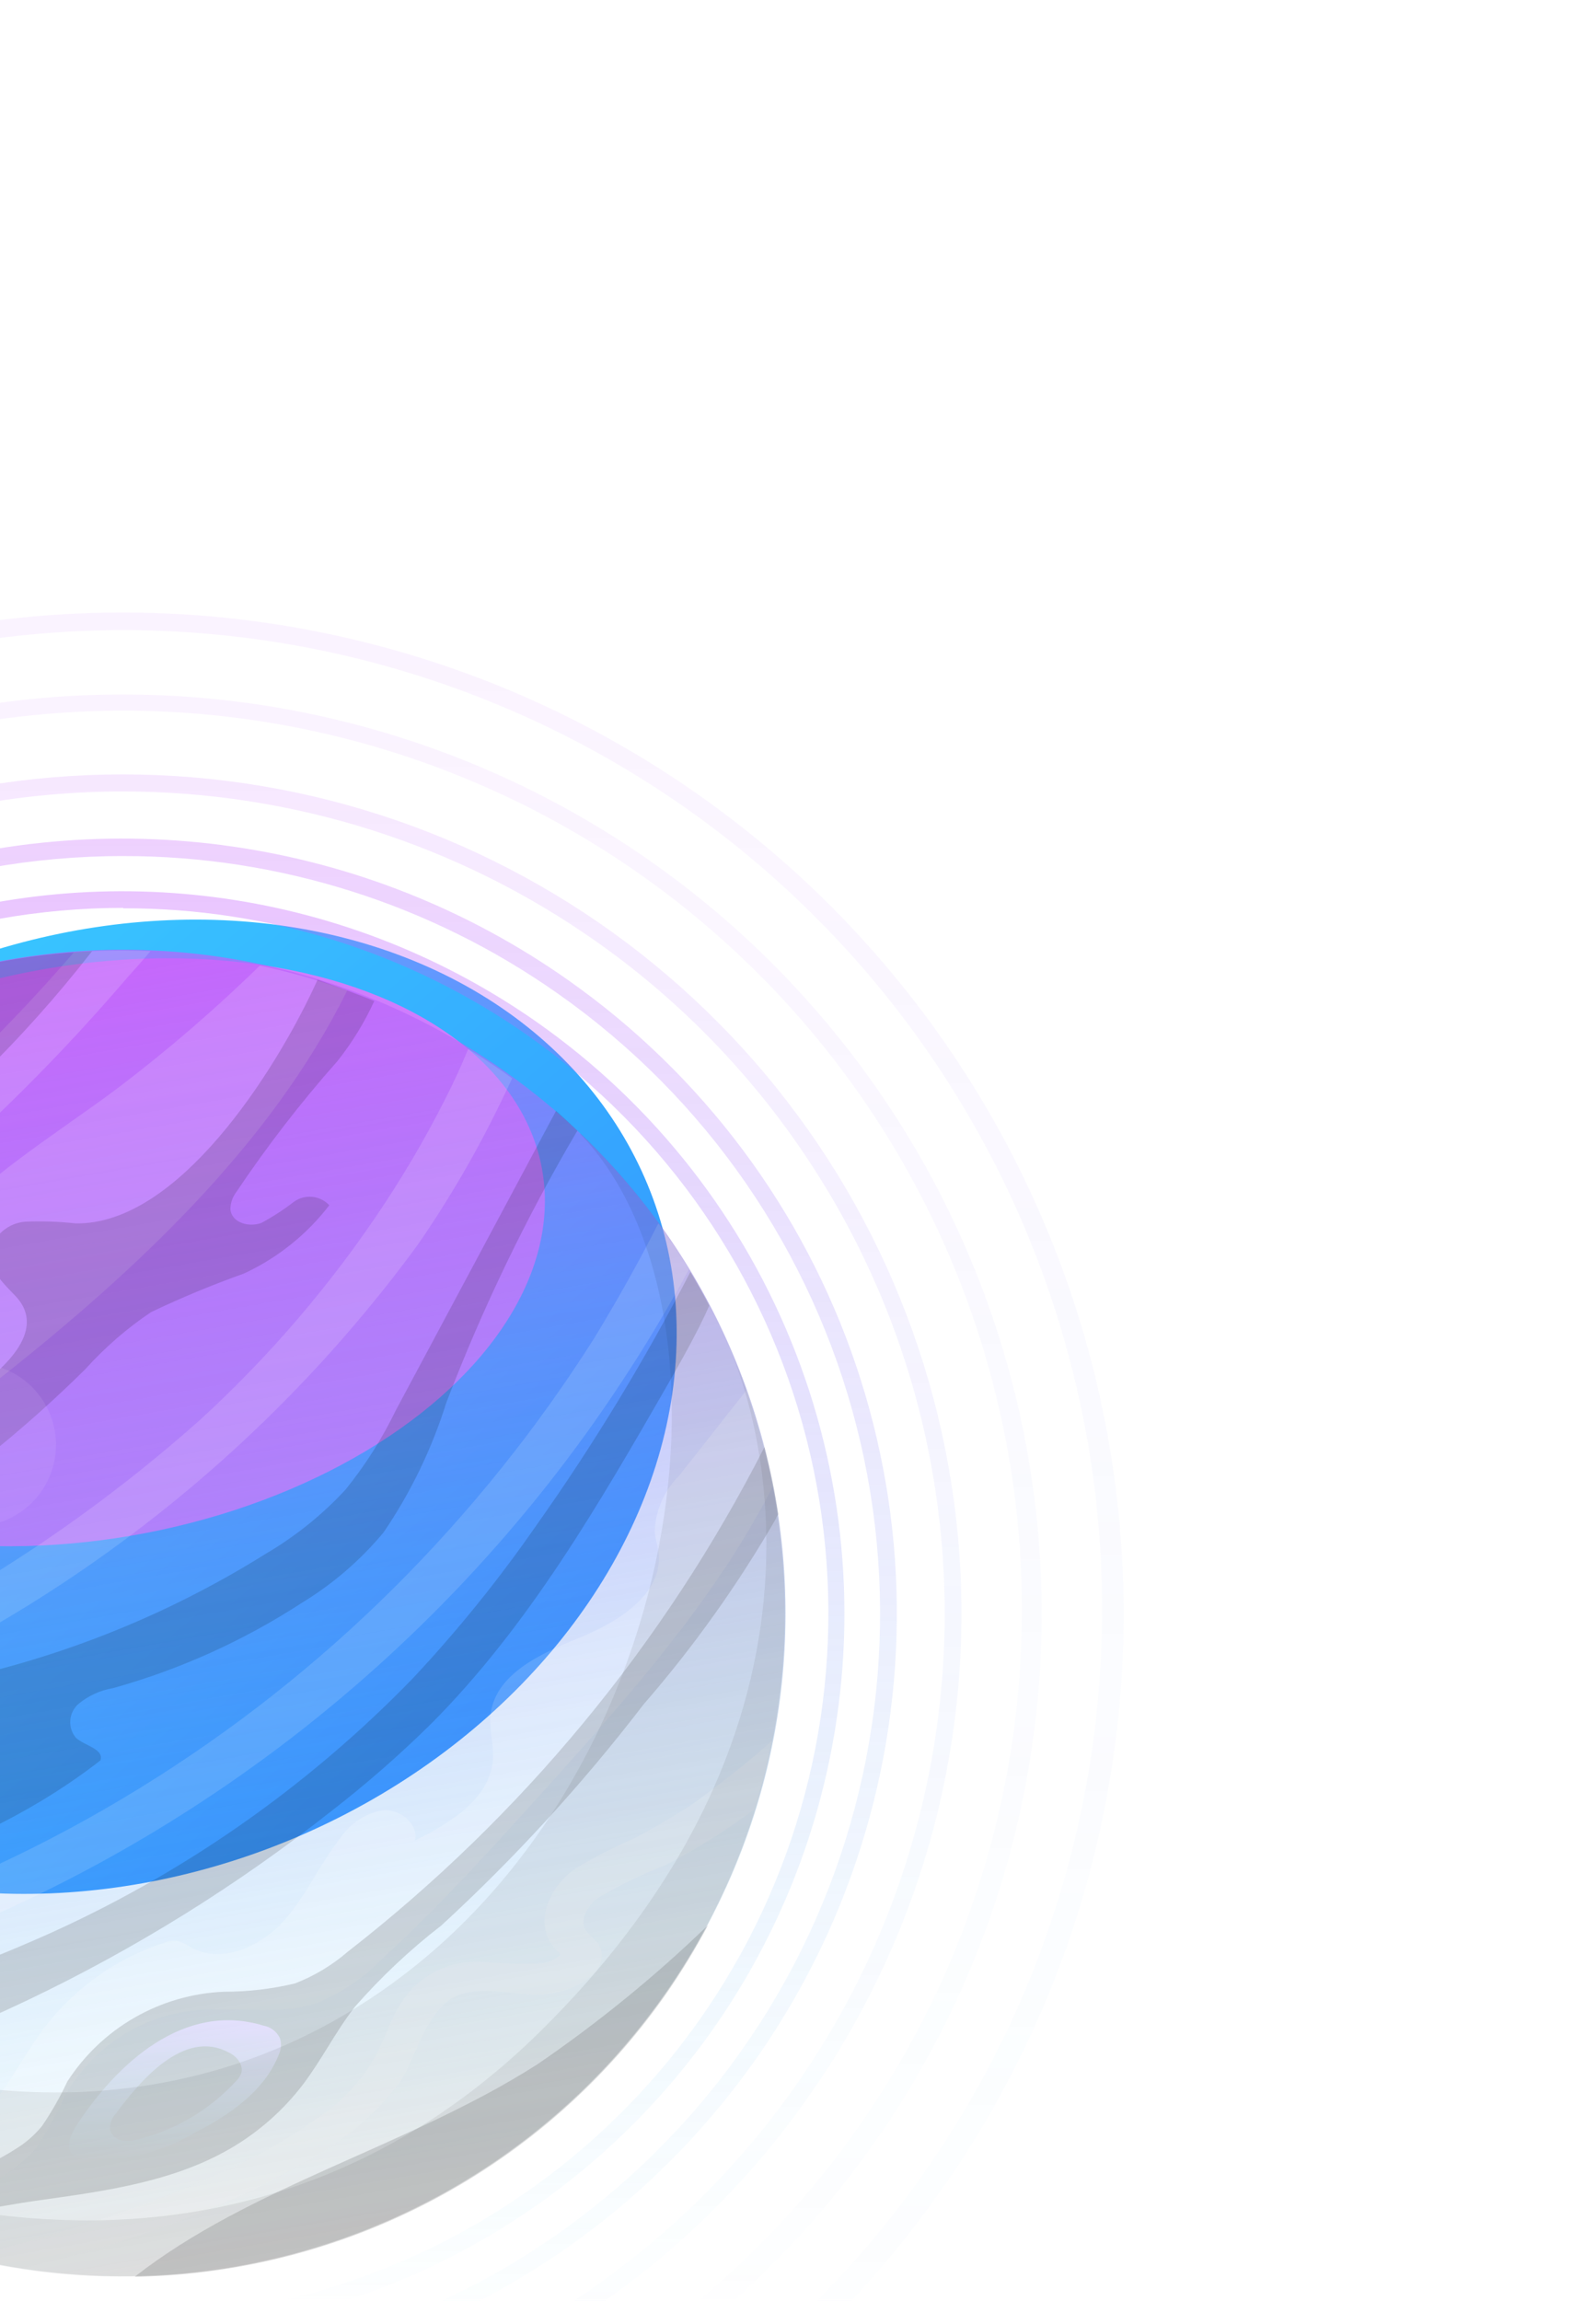 <svg width="696" height="1003" viewBox="0 0 696 1003" fill="none" xmlns="http://www.w3.org/2000/svg">
<g opacity="0.8">
<g filter="url(#filter0_f_598_3063)">
<ellipse cx="207.452" cy="251.438" rx="207.452" ry="251.438" transform="matrix(0.621 0.783 -0.839 0.544 130.039 314.031)" fill="url(#paint0_linear_598_3063)"/>
</g>
<g filter="url(#filter1_f_598_3063)">
<ellipse cx="125.147" cy="200.917" rx="125.147" ry="200.917" transform="matrix(0.254 0.967 -0.978 0.21 203.273 382.691)" fill="#C35CFC"/>
</g>
</g>
<g opacity="0.7">
<path opacity="0.5" d="M52.611 1018.44C3.146 1018.33 -45.598 1006.57 -89.671 984.112C-133.745 961.656 -171.91 929.136 -201.075 889.185C-230.24 849.234 -249.586 802.977 -257.544 754.158C-265.503 705.34 -261.852 655.334 -246.886 608.189C-231.92 561.044 -206.061 518.087 -171.402 482.796C-136.743 447.505 -94.259 420.873 -47.391 405.056C-0.522 389.24 49.413 384.683 98.37 391.756C147.327 398.829 193.93 417.332 234.404 445.768C285.364 481.589 324.559 531.715 347.031 589.809C369.504 647.903 374.245 711.355 360.657 772.144C347.068 832.932 315.759 888.327 270.688 931.323C225.618 974.32 168.809 1002.99 107.446 1013.7C89.336 1016.84 70.991 1018.43 52.611 1018.44ZM53.726 395.768C-19.721 395.763 -90.746 422.043 -146.499 469.854C-202.252 517.665 -239.053 583.849 -250.245 656.435C-261.436 729.021 -246.28 803.216 -207.516 865.598C-168.753 927.98 -108.942 974.431 -38.904 996.547C31.134 1018.66 106.775 1014.98 174.337 986.177C241.899 957.37 296.919 905.335 329.446 839.486C361.973 773.637 369.859 698.322 351.677 627.164C333.494 556.007 290.444 493.705 230.315 451.53C178.611 415.198 116.919 395.782 53.726 395.954V395.768Z" fill="url(#paint1_linear_598_3063)"/>
<path opacity="0.4" d="M52.803 1041.02C-0.266 1040.97 -52.575 1028.41 -99.884 1004.36C-147.193 980.32 -188.169 945.465 -219.491 902.628C-250.813 859.79 -271.6 810.175 -280.165 757.804C-288.731 705.434 -284.834 651.782 -268.792 601.198C-252.749 550.615 -225.012 504.523 -187.829 466.66C-150.645 428.797 -105.063 400.229 -54.776 383.271C-4.49 366.313 49.085 361.443 101.606 369.056C154.126 376.668 204.113 396.549 247.515 427.086C306.29 468.364 350.372 527.308 373.353 595.352C396.335 663.396 397.019 736.995 375.307 805.454C353.595 873.914 310.618 933.667 252.62 976.031C194.622 1018.39 124.626 1041.16 52.803 1041.02ZM53.732 373.183C-25.16 373.123 -101.468 401.299 -161.387 452.615C-221.306 503.93 -260.879 574.996 -272.947 652.955C-285.015 730.914 -268.78 810.618 -227.18 877.647C-185.58 944.675 -121.362 994.602 -46.144 1018.39C29.074 1042.19 110.324 1038.27 182.907 1007.36C255.49 976.453 314.613 920.585 349.578 849.869C384.543 779.153 393.043 698.258 373.538 621.819C354.034 545.381 307.813 478.447 243.24 433.127C187.778 394.054 121.576 373.114 53.732 373.183Z" fill="url(#paint2_linear_598_3063)"/>
<path opacity="0.2" d="M52.802 1069.18C-29.096 1069.03 -108.574 1041.4 -172.905 990.722C-237.237 940.042 -282.7 869.242 -302.016 789.658C-321.331 710.075 -313.382 626.312 -279.44 551.783C-245.498 477.253 -187.528 416.268 -114.811 378.594C-42.094 340.919 41.163 328.734 121.627 343.989C202.091 359.245 275.109 401.058 328.988 462.735C382.866 524.411 414.489 602.382 418.793 684.162C423.096 765.943 399.832 846.802 352.724 913.792C319.036 962.025 274.145 1001.36 221.905 1028.43C169.665 1055.49 111.637 1069.48 52.802 1069.18ZM53.825 345.021C-31.768 344.965 -114.553 375.544 -179.557 431.224C-244.56 486.904 -287.488 564.009 -300.575 648.591C-313.662 733.172 -296.043 819.644 -250.907 892.364C-205.77 965.084 -136.097 1019.25 -54.49 1045.06C27.117 1070.87 115.268 1066.63 194.017 1033.09C272.765 999.556 336.91 938.945 374.848 862.224C412.785 785.503 422.01 697.738 400.854 614.806C379.698 531.874 329.558 459.251 259.504 410.076C199.25 367.788 127.438 345.074 53.825 345.021Z" fill="url(#paint3_linear_598_3063)"/>
<path opacity="0.1" d="M52.704 1104.22C-37.014 1104.04 -124.077 1073.77 -194.546 1018.24C-265.015 962.717 -314.813 885.152 -335.966 797.968C-357.12 710.784 -348.406 619.024 -311.219 537.38C-274.033 455.735 -210.524 388.93 -130.863 347.659C-51.202 306.389 40.004 293.041 128.152 309.753C216.299 326.465 296.29 372.27 355.315 439.834C414.34 507.398 448.986 592.812 453.706 682.401C458.425 771.99 432.944 860.572 381.344 933.963C344.404 986.788 295.209 1029.87 237.973 1059.52C180.737 1089.18 117.165 1104.51 52.704 1104.22ZM54.098 309.801C31.137 309.805 8.219 311.795 -14.4 315.749C-113.86 333.275 -202.72 388.507 -262.458 469.934C-322.196 551.36 -348.203 652.699 -335.058 752.828C-321.913 852.957 -270.631 944.15 -191.901 1007.4C-113.17 1070.65 -13.065 1101.08 87.549 1092.34C188.164 1083.61 281.525 1036.38 348.173 960.504C414.822 884.63 449.616 785.962 445.303 685.066C440.99 584.171 397.903 488.831 325.022 418.921C252.142 349.01 155.091 309.921 54.098 309.801Z" fill="url(#paint4_linear_598_3063)"/>
<path opacity="0.1" d="M52.636 1140C-45.082 1139.8 -139.91 1106.83 -216.662 1046.34C-293.415 985.864 -347.653 901.379 -370.693 806.416C-393.733 711.453 -384.242 611.506 -343.739 522.577C-303.237 433.648 -234.065 360.882 -147.3 315.929C-60.536 270.977 38.803 256.438 134.811 274.641C230.819 292.844 317.943 342.736 382.231 416.328C446.52 489.92 484.255 582.955 489.395 680.538C494.536 778.121 466.783 874.606 410.581 954.545C370.347 1012.08 316.766 1059.01 254.426 1091.31C192.085 1123.61 122.845 1140.31 52.636 1140ZM54.154 274.693C29.145 274.697 4.184 276.865 -20.452 281.172C-128.781 300.261 -225.565 360.421 -290.63 449.113C-355.694 537.805 -384.02 648.186 -369.704 757.249C-355.387 866.311 -299.532 965.641 -213.781 1034.54C-128.029 1103.43 -18.998 1136.57 90.588 1127.06C200.175 1117.54 301.861 1066.1 374.453 983.455C447.044 900.81 484.941 793.339 480.243 683.441C475.546 573.543 428.616 469.697 349.237 393.548C269.858 317.4 164.153 274.823 54.154 274.693Z" fill="url(#paint5_linear_598_3063)"/>
<path d="M103.147 988.012C260.453 960.537 365.691 810.751 338.202 653.455C310.714 496.159 160.908 390.918 3.602 418.393C-153.704 445.868 -258.943 595.654 -231.454 752.95C-203.965 910.246 -54.159 1015.49 103.147 988.012Z" fill="url(#paint6_linear_598_3063)"/>
<path opacity="0.2" d="M238.774 778.847C275.207 738.42 312.662 695.948 337.013 647.993C334.242 633.749 330.389 619.737 325.488 606.078L296.211 643.253C289.812 649.577 286.001 658.06 285.523 667.044C285.523 670.297 286.824 673.457 287.196 676.803C289.241 694.925 269.537 707.1 252.622 713.977C235.707 720.855 215.445 729.963 213.865 748.178C213.401 754.405 215.352 760.539 214.981 766.765C213.958 783.959 196.392 794.646 180.964 802.36C182.637 795.018 174.272 788.419 166.837 789.163C163.054 789.832 159.451 791.275 156.252 793.402C153.053 795.529 150.329 798.294 148.249 801.524C138.955 813.234 133.193 827.267 123.062 838.141C112.931 849.014 96.202 856.077 83.19 848.921C81.367 847.603 79.32 846.627 77.149 846.04C75.212 845.893 73.268 846.212 71.479 846.969C49.222 854.238 29.939 868.561 16.551 887.769C4.097 905.612 -6.034 929.497 -27.41 933.122L-37.727 904.404C-58.009 921.114 -80.34 935.168 -104.18 946.226C-89.459 955.732 -73.904 963.882 -57.709 970.575C-42.282 966.605 -27.156 961.543 -12.447 955.426C-1.743 951.663 7.845 945.272 15.436 936.839C20.314 929.524 24.573 921.814 28.169 913.791C33.788 903.738 41.683 895.14 51.221 888.685C60.759 882.23 71.675 878.097 83.097 876.616C101.685 874.293 121.854 879.311 139.605 872.62C149.698 868.208 158.848 861.898 166.558 854.033C192.303 830.427 215.538 804.591 238.774 778.847Z" fill="white"/>
<path opacity="0.2" d="M302.061 786.376C293.77 791.825 285.209 796.85 276.41 801.432C267.631 805.31 259.096 809.717 250.851 814.629C240.256 821.971 232.263 837.398 241.557 849.016C244.159 852.082 245.739 851.432 242.3 853.755C240.141 855.09 237.679 855.857 235.144 855.986C227.143 856.247 219.134 855.999 211.165 855.242C203.771 854.597 196.347 856.073 189.763 859.497C183.178 862.921 177.706 868.15 173.988 874.573C170.178 881.265 167.668 888.7 164.137 895.577C158.701 905.602 151.077 914.273 141.831 920.948C126.519 932.075 109.993 941.429 92.572 948.829C72.951 957.542 52.805 965.023 32.253 971.227C17.196 975.874 1.768 979.777 -13.195 984.703C-6.132 986.376 1.025 987.863 8.274 988.978C33.617 983.429 58.48 975.878 82.627 966.394C100.386 959.706 117.548 951.53 133.931 941.952C149.589 933.771 163.263 922.255 173.988 908.216C182.353 895.949 186.164 873.458 201.871 869.09C213.953 865.837 227.151 870.763 239.512 869.09C248.806 867.975 266.465 860.819 261.632 848.644C260.331 845.298 256.056 843.625 254.847 840.28C253.081 835.354 257.078 830.15 260.703 827.454C270.137 821.84 280.023 817.021 290.258 813.049C303.831 805.972 316.821 797.83 329.107 788.7C332.15 778.898 334.663 768.939 336.636 758.867C325.624 768.664 314.082 777.847 302.061 786.376Z" fill="white"/>
<path opacity="0.2" d="M287.103 533.312C278.459 550.32 269.072 567.049 259.22 583.219C234.269 622.629 204.997 659.131 171.948 692.048C104.612 759.053 22.616 809.482 -67.561 839.352C-105.963 851.588 -145.234 860.909 -185.039 867.233C-181.259 872.748 -177.263 878.138 -173.05 883.404C-138.768 879.22 -104.968 871.75 -72.115 861.099C68.679 817.201 189.907 725.866 270.931 602.643C281.526 586.658 291.378 570.115 300.486 553.294C296.118 545.859 291.75 539.725 287.103 533.312Z" fill="white"/>
<path opacity="0.2" d="M-1.015 601.618C59.118 554.127 117.857 499.388 151.409 431.823C138.978 427.307 126.244 423.673 113.303 420.949C93.788 439.989 73.116 457.805 51.404 474.295C23.521 495.113 -7.149 513.235 -29.641 539.815C-38.935 550.782 -46.742 563.142 -55.665 574.48C-85.613 610.383 -124.177 638.106 -167.752 655.056C-189.534 664.005 -211.89 671.488 -234.67 677.454C-236.11 694.214 -236.11 711.066 -234.67 727.825H-232.904C-146.654 707.101 -70.535 656.357 -1.015 601.618Z" fill="white"/>
<path opacity="0.2" d="M65.626 414.631C54.504 414.135 43.363 414.29 32.26 415.096C15.756 434.216 -1.709 452.487 -20.066 469.836C-64.615 512.957 -114.607 550.073 -168.772 580.244C-184.321 588.716 -200.297 596.378 -216.637 603.199L-218.589 604.036C-222.221 613.743 -225.324 623.639 -227.883 633.683C-214.685 629.407 -201.581 624.389 -188.848 618.999C-156.494 604.128 -125.702 586.071 -96.928 565.096C-40.702 525.415 10.373 478.9 55.123 426.62C58.748 422.624 62.28 418.628 65.626 414.631Z" fill="white"/>
<path opacity="0.2" d="M218.235 480.802C219.908 477.363 221.674 473.739 223.347 470.114L219.536 467.326C214.518 463.795 209.406 460.449 204.201 457.289C201.971 462.586 199.647 467.884 197.138 473.088C188.449 490.934 178.607 508.194 167.675 524.761C144.804 559.404 117.739 591.088 87.095 619.092C20.879 677.999 -56.579 722.891 -140.611 751.061C-164.599 759.574 -189.339 765.797 -214.499 769.649C-218.96 770.33 -223.422 770.888 -227.883 771.321C-226.86 775.689 -225.745 779.965 -224.444 784.333C-197.838 781.275 -171.515 776.116 -145.723 768.905C-14.015 732.531 101.555 652.759 182.267 542.512C195.808 522.886 207.832 502.256 218.235 480.802Z" fill="white"/>
<g opacity="0.2">
<path d="M58.75 992.51C104.28 991.727 148.98 980.189 189.2 958.836C229.419 937.484 264.019 906.923 290.174 869.648C296.973 859.899 303.18 849.751 308.762 839.258C285.72 861.504 260.848 881.774 234.409 899.852C178.644 935.54 109.403 952.826 58.75 992.51Z" fill="black"/>
<path d="M151.685 850.785C144.86 856.698 137.061 861.383 128.636 864.633C118.498 867.055 108.109 868.272 97.686 868.257C83.998 868.83 70.648 872.683 58.759 879.492C46.871 886.301 36.793 895.867 29.374 907.384C26.22 914.147 22.521 920.643 18.314 926.807C15.02 930.83 11.059 934.257 6.604 936.937C-18.49 953.108 -52.321 957.941 -83.828 957.848C-75.278 962.495 -66.634 966.584 -57.897 970.302C-32.431 968.629 -5.85 962.309 18.593 958.963C47.405 954.967 77.239 950.692 102.24 935.543C113.717 928.567 123.802 919.523 131.982 908.871C140.253 897.997 146.387 885.544 154.752 874.856C166.153 861.83 178.791 849.941 192.486 839.354C224.588 809.871 254.068 777.656 280.595 743.072C302.463 717.922 321.854 690.72 338.497 661.845C338.497 661.288 339.055 660.637 339.427 660.08C337.923 650.223 335.906 640.451 333.385 630.805C289.693 716.574 227.659 791.678 151.685 850.785Z" fill="black"/>
<path d="M33.558 926.249C30.956 930.245 28.446 935.543 31.513 939.26C33.394 940.966 35.852 941.896 38.391 941.862C54.703 942.234 70.796 938.05 84.861 929.781C100.383 921.788 115.997 911.193 122.038 894.465C122.711 892.507 122.711 890.381 122.038 888.424C121.356 887.024 120.352 885.805 119.108 884.868C117.864 883.931 116.416 883.303 114.882 883.034C80.215 872.439 51.031 899.576 33.558 926.249Z" fill="url(#paint7_linear_598_3063)"/>
<path d="M50.569 921.322C49.679 922.242 48.988 923.336 48.54 924.536C48.092 925.735 47.897 927.014 47.967 928.292C48.29 929.523 48.962 930.634 49.902 931.491C50.842 932.349 52.01 932.916 53.265 933.125C55.761 933.465 58.301 933.242 60.7 932.475C76.853 928.328 91.47 919.616 102.802 907.382C103.791 906.432 104.581 905.295 105.126 904.036C106.427 900.226 103.267 896.322 99.735 894.742C80.032 884.148 60.7 907.66 50.569 921.322Z" fill="black"/>
<path d="M-67.468 518.908C-26.882 489.366 9.348 454.264 40.157 414.633C-17.656 417.232 -73.36 437.114 -119.753 471.708C-166.146 506.302 -201.094 554.017 -220.078 608.684C-166.638 583.359 -115.565 553.314 -67.468 518.908Z" fill="black"/>
<path d="M43.787 767.42C45.46 762.494 37.188 761.1 33.191 757.661C31.369 755.548 30.454 752.801 30.646 750.016C30.837 747.232 32.119 744.636 34.214 742.792C38.544 739.221 43.736 736.849 49.27 735.914C78.449 727.78 106.217 715.244 131.616 698.74C145.13 690.526 157.189 680.132 167.306 667.978C179.132 650.582 188.339 631.544 194.63 611.472C210.336 570.416 229.456 530.748 251.789 492.885C248.722 489.911 245.562 487.03 242.495 484.242L172.603 614.818C166.644 627.146 159.284 638.746 150.669 649.39C140.54 660.329 128.859 669.723 116.002 677.271C71.401 705.197 21.976 724.55 -29.73 734.334C-38.609 734.828 -47.018 738.488 -53.43 744.65C-59.006 751.528 -55.846 764.91 -47.017 764.91C-44.414 764.91 -41.533 763.702 -39.303 764.91C-35.492 767.234 -37.909 773.182 -41.161 776.249C-45.635 780.167 -50.927 783.035 -56.652 784.643C-62.377 786.251 -68.389 786.558 -74.249 785.542C-82.985 784.055 -91.071 779.687 -99.714 777.922C-118.303 774.297 -136.333 782.754 -153.899 789.074C-174.488 796.452 -195.954 801.108 -217.75 802.921C-212.443 817.285 -206.01 831.206 -198.511 844.557C-113.284 833.962 -24.06 820.115 43.787 767.42Z" fill="black"/>
<path d="M144.343 789.633C159.585 777.84 174.11 765.147 187.839 751.622C230.685 708.686 261.356 655.433 291.562 602.924C297.789 591.957 304.109 580.805 309.313 569.188C306.711 564.262 304.016 559.337 301.042 554.504C281.331 592.729 258.97 629.529 234.124 664.634C217.761 688.266 199.682 710.662 180.032 731.641C133.619 779.479 78.388 817.885 17.385 844.745C-37.356 868.737 -94.674 886.356 -153.441 897.254L-160.133 898.648C-152.254 907.221 -143.875 915.321 -135.039 922.904C-33.139 899.866 62.318 854.331 144.343 789.633Z" fill="black"/>
<path d="M37.279 596.788C45.767 587.375 55.382 579.041 65.904 571.974C79.118 565.684 92.643 560.069 106.427 555.152C121.033 548.376 133.786 538.174 143.603 525.413C141.672 523.338 139.053 522.034 136.232 521.744C133.412 521.453 130.583 522.195 128.268 523.833C123.756 527.312 118.969 530.42 113.955 533.126C108.658 535.078 101.036 533.126 100.479 527.179C100.485 524.493 101.366 521.884 102.988 519.744C116.4 499.719 131.149 480.624 147.135 462.588C153.54 454.537 158.939 445.736 163.214 436.38C155.035 433.034 146.856 430.06 138.492 427.086C137.841 428.48 137.283 429.781 136.633 431.082C119.903 466.677 77.801 534.149 32.91 533.312C25.691 532.508 18.42 532.259 11.162 532.569C7.551 532.801 4.107 534.178 1.332 536.502C-1.442 538.825 -3.403 541.973 -4.266 545.487C-5.196 553.108 1.217 559.242 6.515 564.725C32.26 591.119 -45.253 627.457 -65.236 632.476C-77.755 634.597 -90.004 638.087 -101.762 642.884C-117.097 650.784 -127.413 665.561 -139.774 677.55C-144.552 682.218 -149.713 686.477 -155.203 690.282C-170.388 700.961 -187.644 708.337 -205.856 711.936C-215.789 713.763 -225.942 714.077 -235.969 712.866C-235.969 718.906 -235.318 724.947 -234.76 730.895C-196.562 736.007 -146.28 716.676 -120.722 705.152C-61.984 678.795 -8.465 642.089 37.279 596.788Z" fill="black"/>
</g>
<path opacity="0.1" d="M253.177 494.462C328.366 573.365 297.789 787.491 154.845 875.502C2.793 969.554 -196.752 867.138 -232.906 743.439C-226.476 789.097 -209.218 832.554 -182.573 870.185C-155.929 907.816 -120.67 938.53 -79.74 959.762C-38.81 980.995 6.606 992.131 52.716 992.241C98.826 992.352 144.294 981.433 185.326 960.397C226.358 939.361 261.763 908.816 288.587 871.313C315.412 833.81 332.877 790.436 339.527 744.81C346.176 699.184 341.816 652.629 326.811 609.031C311.806 565.432 286.591 526.055 253.27 494.184L253.177 494.462Z" fill="black"/>
<path opacity="0.1" d="M-112.916 939.999C-61.444 976.102 0.393 994.445 63.226 992.249C126.06 990.053 186.465 967.437 235.29 927.829C284.115 888.22 318.699 833.778 333.801 772.75C348.903 711.722 343.701 647.435 318.982 589.629C323.536 600.781 381.811 741.673 235.335 885.817C82.819 1035.82 -113.009 940.092 -148.141 911.096C-137.181 921.645 -125.402 931.31 -112.916 939.999Z" fill="black"/>
<path opacity="0.1" d="M-84.106 550.782C-89.564 543.72 -96.992 538.433 -105.452 535.589C-113.912 532.745 -123.025 532.471 -131.641 534.801C-140.257 537.132 -147.989 541.963 -153.862 548.684C-159.734 555.405 -163.484 563.715 -164.637 572.565C-165.79 581.415 -164.295 590.409 -160.341 598.41C-156.388 606.412 -150.152 613.063 -142.421 617.523C-134.69 621.984 -125.811 624.054 -116.904 623.473C-107.998 622.892 -99.463 619.685 -92.378 614.257C-87.656 610.641 -83.695 606.127 -80.722 600.975C-77.75 595.824 -75.824 590.136 -75.055 584.238C-74.287 578.34 -74.691 572.348 -76.244 566.607C-77.797 560.866 -80.469 555.488 -84.106 550.782ZM-165.058 664.536C-177.255 673.91 -186.399 686.69 -191.334 701.26C-196.269 715.83 -196.773 731.536 -192.782 746.392C-188.791 761.249 -180.485 774.588 -168.913 784.725C-157.342 794.861 -143.024 801.339 -127.771 803.34C-112.518 805.34 -97.014 802.774 -83.22 795.965C-69.425 789.156 -57.959 778.41 -50.272 765.085C-42.584 751.761 -39.02 736.456 -40.029 721.106C-41.039 705.757 -46.578 691.051 -55.945 678.848C-62.16 670.732 -69.916 663.921 -78.768 658.807C-87.62 653.694 -97.394 650.377 -107.531 649.047C-117.667 647.718 -127.966 648.401 -137.838 651.059C-147.71 653.717 -156.959 658.297 -165.058 664.536ZM-32.895 601.618C-38.477 605.91 -42.66 611.761 -44.915 618.43C-47.171 625.1 -47.398 632.288 -45.567 639.087C-43.737 645.885 -39.931 651.988 -34.632 656.624C-29.333 661.26 -22.778 664.219 -15.796 665.13C-8.814 666.04 -1.719 664.859 4.591 661.737C10.902 658.614 16.145 653.691 19.657 647.589C23.169 641.487 24.793 634.48 24.322 627.455C23.852 620.43 21.309 613.703 17.014 608.124C11.258 600.644 2.766 595.757 -6.594 594.537C-15.953 593.317 -25.413 595.864 -32.895 601.618Z" fill="white"/>
</g>
<defs>
<filter id="filter0_f_598_3063" x="-599.265" y="0.926" width="1294.52" height="1224.92" filterUnits="userSpaceOnUse" color-interpolation-filters="sRGB">
<feFlood flood-opacity="0" result="BackgroundImageFix"/>
<feBlend mode="normal" in="SourceGraphic" in2="BackgroundImageFix" result="shape"/>
<feGaussianBlur stdDeviation="200" result="effect1_foregroundBlur_598_3063"/>
</filter>
<filter id="filter1_f_598_3063" x="-360.462" y="217.662" width="798.058" height="656.418" filterUnits="userSpaceOnUse" color-interpolation-filters="sRGB">
<feFlood flood-opacity="0" result="BackgroundImageFix"/>
<feBlend mode="normal" in="SourceGraphic" in2="BackgroundImageFix" result="shape"/>
<feGaussianBlur stdDeviation="100" result="effect1_foregroundBlur_598_3063"/>
</filter>
<linearGradient id="paint0_linear_598_3063" x1="425.879" y1="281.287" x2="40.581" y2="328.059" gradientUnits="userSpaceOnUse">
<stop stop-color="#0075FF"/>
<stop offset="1" stop-color="#06B4FF"/>
</linearGradient>
<linearGradient id="paint1_linear_598_3063" x1="53.297" y1="388.52" x2="53.297" y2="1018.44" gradientUnits="userSpaceOnUse">
<stop stop-color="#C35CFC"/>
<stop offset="1" stop-color="#2AC0EE" stop-opacity="0"/>
</linearGradient>
<linearGradient id="paint2_linear_598_3063" x1="53.256" y1="365.562" x2="53.256" y2="1041.03" gradientUnits="userSpaceOnUse">
<stop stop-color="#C35CFC"/>
<stop offset="1" stop-color="#2AC0EE" stop-opacity="0"/>
</linearGradient>
<linearGradient id="paint3_linear_598_3063" x1="53.481" y1="337.586" x2="53.481" y2="1069.19" gradientUnits="userSpaceOnUse">
<stop stop-color="#C35CFC"/>
<stop offset="1" stop-color="#2AC0EE" stop-opacity="0"/>
</linearGradient>
<linearGradient id="paint4_linear_598_3063" x1="53.498" y1="302.738" x2="53.498" y2="1104.23" gradientUnits="userSpaceOnUse">
<stop stop-color="#C35CFC"/>
<stop offset="1" stop-color="#2AC0EE" stop-opacity="0"/>
</linearGradient>
<linearGradient id="paint5_linear_598_3063" x1="53.5" y1="267" x2="53.5" y2="1140" gradientUnits="userSpaceOnUse">
<stop stop-color="#C35CFC"/>
<stop offset="1" stop-color="#2AC0EE" stop-opacity="0"/>
</linearGradient>
<linearGradient id="paint6_linear_598_3063" x1="3.602" y1="418.393" x2="103.092" y2="988.022" gradientUnits="userSpaceOnUse">
<stop stop-color="#C35CFC"/>
<stop offset="1" stop-color="#2AC0EE" stop-opacity="0"/>
</linearGradient>
<linearGradient id="paint7_linear_598_3063" x1="76.322" y1="880.684" x2="76.322" y2="941.885" gradientUnits="userSpaceOnUse">
<stop stop-color="#C35CFC"/>
<stop offset="1" stop-color="#2AC0EE" stop-opacity="0"/>
</linearGradient>
</defs>
</svg>
